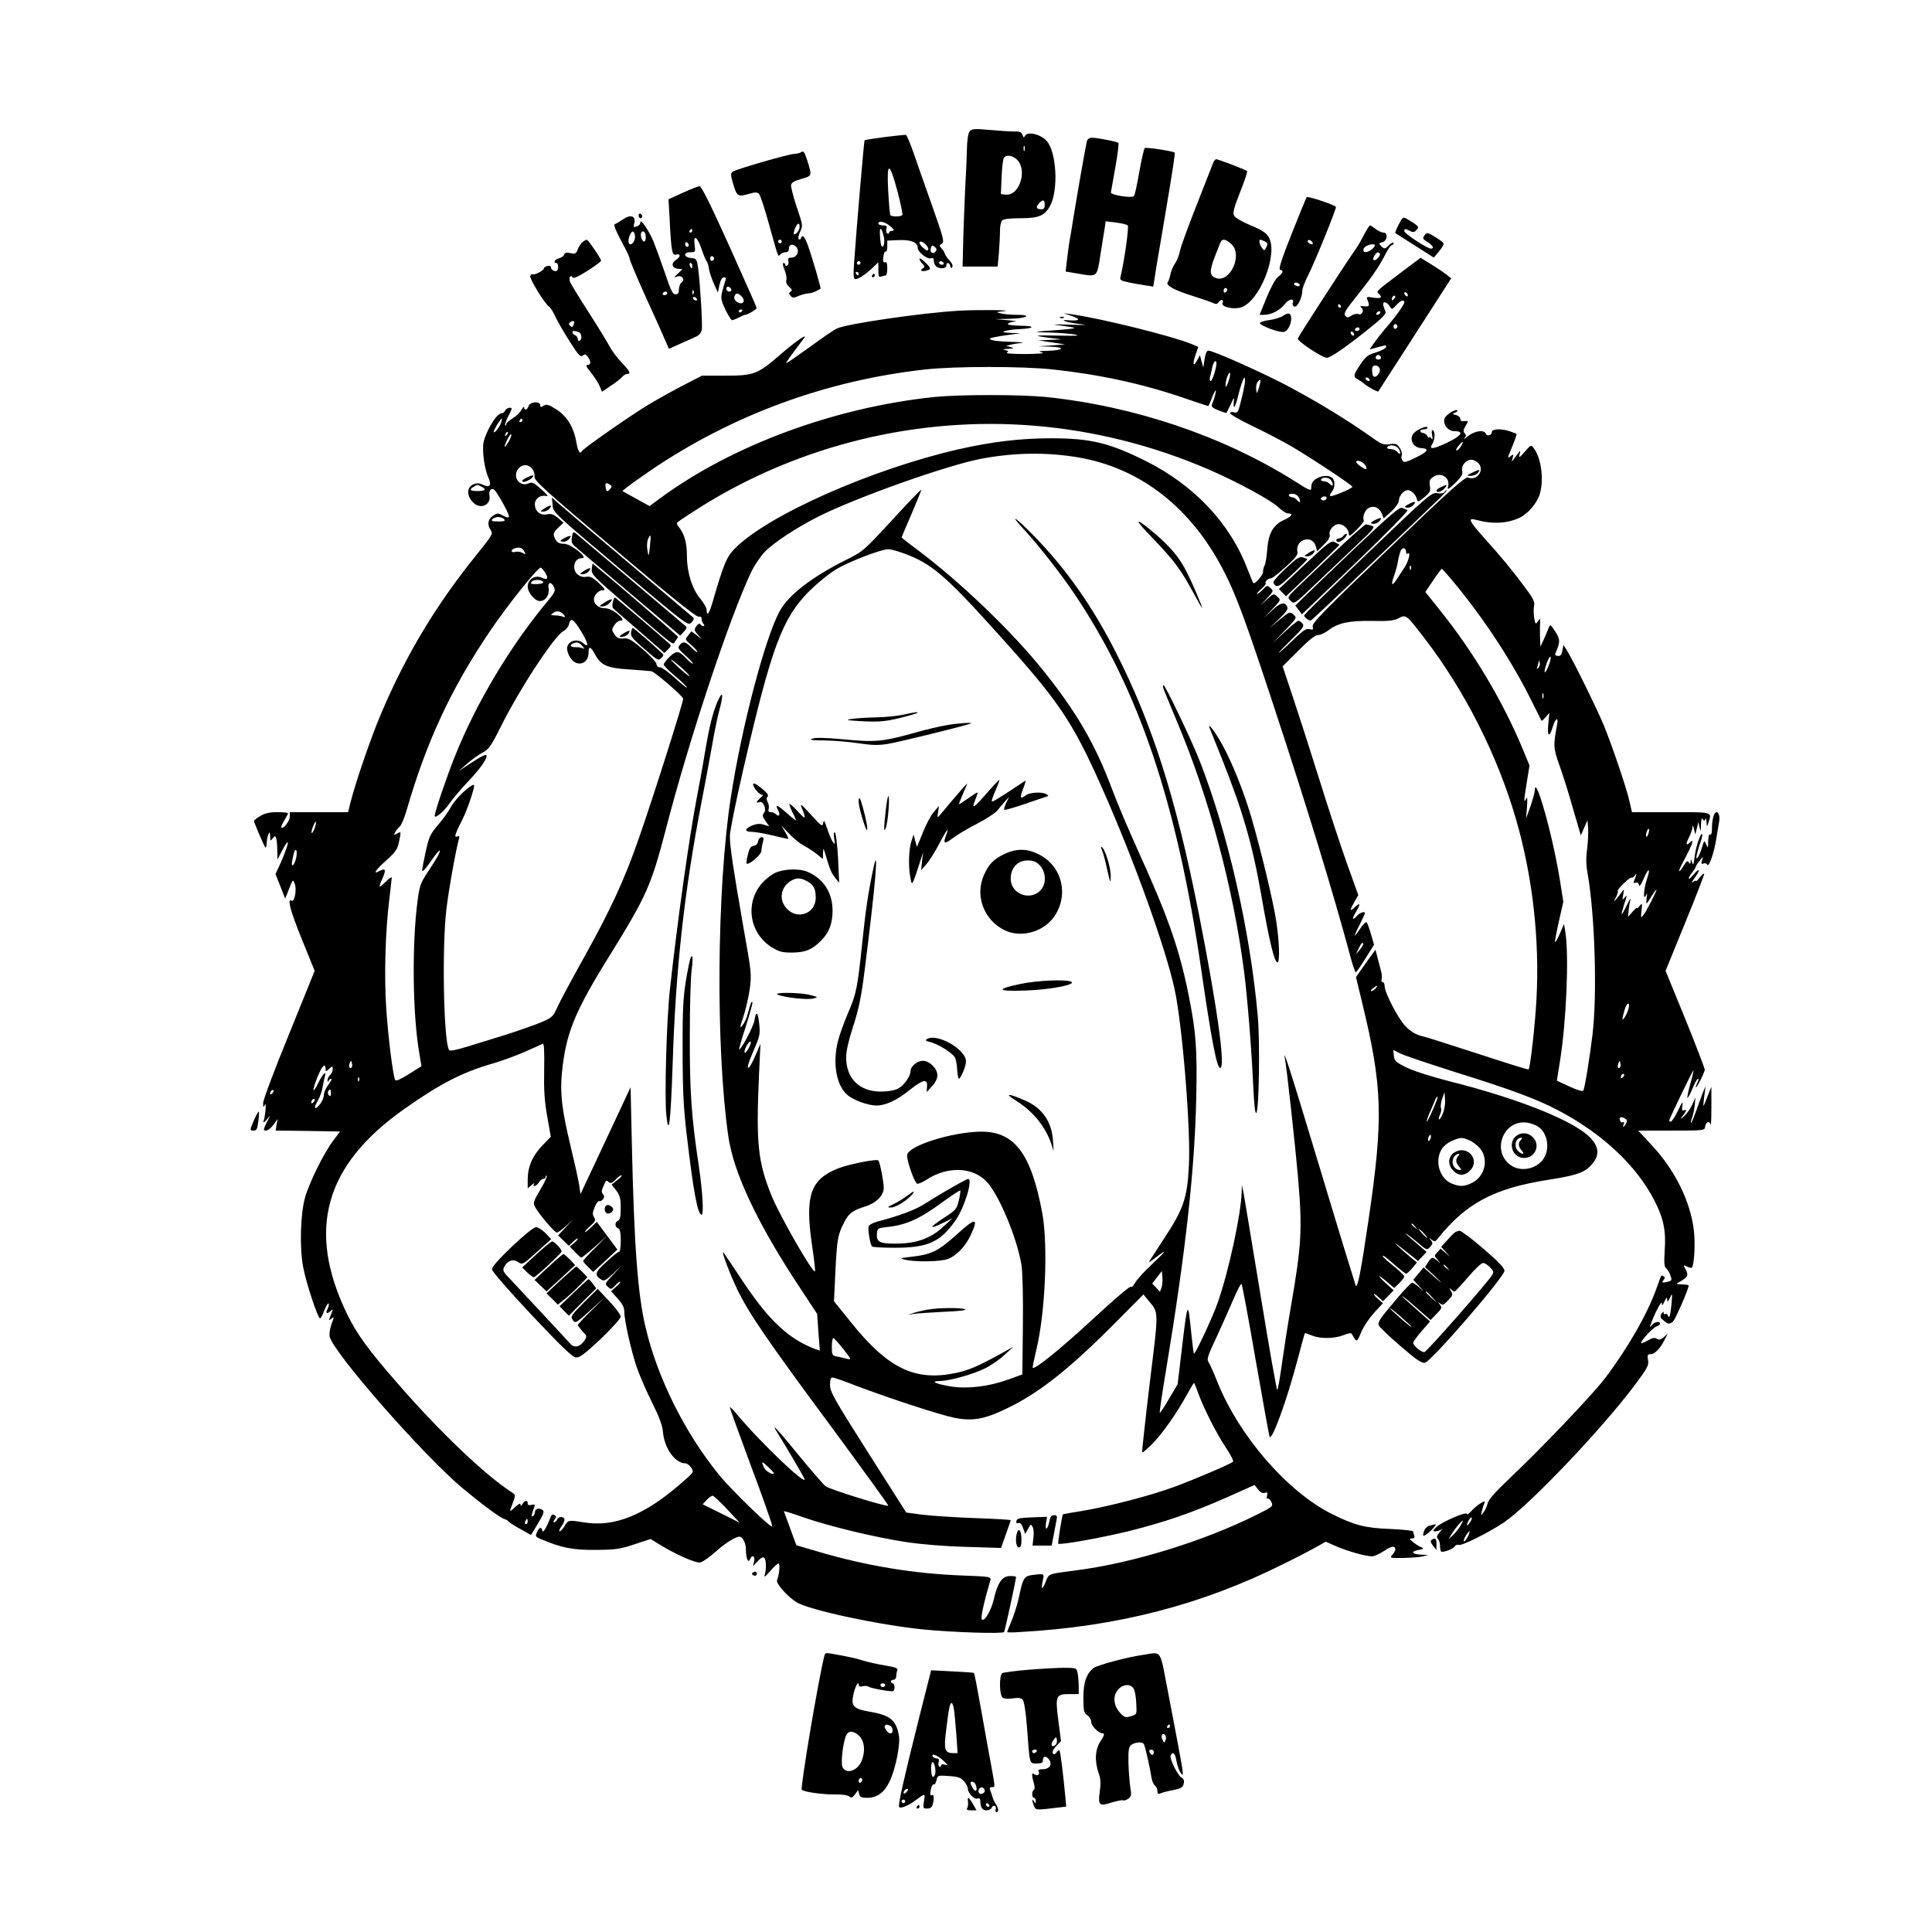 <?xml version="1.0" standalone="no"?>
<!DOCTYPE svg PUBLIC "-//W3C//DTD SVG 20010904//EN"
 "http://www.w3.org/TR/2001/REC-SVG-20010904/DTD/svg10.dtd">
<svg version="1.0" xmlns="http://www.w3.org/2000/svg"
 width="1080pt" height="1080pt" viewBox="0 0 1080 1080"
 preserveAspectRatio="xMidYMid meet">
<g transform="translate(0,1080) scale(0.1,-0.1)"
fill="#000000" stroke="none">
<path d="M5421 10066 c-9 -10 -15 -48 -16 -104 -1 -48 -5 -139 -9 -202 -3 -63
-8 -190 -11 -282 l-4 -168 98 0 98 0 7 77 c3 42 6 97 6 123 0 25 5 51 12 58 8
8 45 12 100 12 107 0 139 14 170 73 45 88 34 298 -21 359 -32 37 -106 55 -120
30 -7 -13 -10 -12 -15 4 -5 15 -15 20 -48 19 -24 0 -86 4 -138 9 -83 7 -98 6
-109 -8z m306 -108 c-3 -7 -5 -2 -5 12 0 14 2 19 5 13 2 -7 2 -19 0 -25z m-47
-46 c67 -54 22 -209 -59 -200 l-26 3 4 95 c2 52 8 101 13 108 15 17 42 15 68
-6z m160 -257 c0 -18 -5 -25 -18 -25 -28 0 -34 11 -15 32 22 25 33 23 33 -7z"/>
<path d="M4946 10034 c-60 -8 -111 -16 -113 -18 -3 -3 -45 -490 -58 -678 -6
-80 -4 -98 7 -98 17 0 54 24 96 63 l32 31 0 -43 c0 -35 3 -42 16 -37 9 3 20 6
25 6 5 0 9 18 9 40 0 28 -4 38 -13 34 -10 -3 -12 5 -9 31 2 19 8 32 13 29 5
-3 9 10 9 28 l0 33 67 3 c68 2 103 -13 103 -44 0 -22 53 -64 72 -58 13 4 18 0
18 -13 0 -11 5 -24 12 -31 17 -17 58 -15 58 3 0 21 18 19 22 -2 3 -13 6 -15
11 -6 5 8 -1 22 -15 37 -13 13 -24 30 -26 37 -2 8 -10 21 -19 31 -13 14 -13
17 2 26 15 8 10 30 -53 208 -39 109 -86 244 -105 299 -19 54 -38 100 -43 101
-5 1 -58 -5 -118 -12z m71 -304 c18 -68 30 -127 27 -132 -6 -10 -61 -11 -67 0
-3 4 -8 65 -12 136 -9 166 7 165 52 -4z m-40 -195 c22 -19 24 -24 11 -25 -10
0 -18 -5 -18 -11 0 -5 -5 -7 -10 -4 -6 4 -8 15 -5 26 5 15 1 19 -19 19 -14 0
-26 5 -26 10 0 19 39 10 67 -15z m-38 -52 c10 -33 1 -77 -12 -57 -5 8 -10 69
-8 87 2 17 11 5 20 -30z m235 -49 c16 -16 21 -34 9 -34 -10 0 -43 32 -43 42 0
13 17 9 34 -8z m55 -41 c-15 -18 -34 -1 -25 22 5 14 9 15 21 5 12 -10 13 -16
4 -27z m-419 -63 c0 -5 -4 -10 -10 -10 -5 0 -10 5 -10 10 0 6 5 10 10 10 6 0
10 -4 10 -10z m465 0 c3 -5 -1 -10 -9 -10 -9 0 -16 5 -16 10 0 6 4 10 9 10 6
0 13 -4 16 -10z m-475 -60 c0 -5 -2 -10 -4 -10 -3 0 -8 5 -11 10 -3 6 -1 10 4
10 6 0 11 -4 11 -10z"/>
<path d="M6075 10008 c-10 -49 -46 -251 -70 -398 -14 -85 -27 -166 -30 -180
-2 -14 -7 -53 -11 -86 l-7 -62 71 -12 c108 -18 104 -22 124 110 10 63 21 130
24 149 l5 34 57 -7 c31 -4 61 -11 66 -16 8 -8 -19 -200 -40 -286 -5 -19 0 -23
43 -32 26 -6 69 -13 94 -17 l46 -7 17 109 c10 59 34 200 53 313 40 239 53 323
49 327 -8 8 -161 32 -167 25 -4 -4 -18 -63 -30 -132 -12 -69 -25 -130 -30
-136 -11 -13 -129 5 -129 20 1 6 12 70 25 141 13 72 20 133 17 136 -9 8 -118
29 -148 29 -16 0 -25 -7 -29 -22z"/>
<path d="M4480 9950 c-8 -5 -25 -10 -38 -10 -31 0 -331 -87 -347 -100 -11 -9
-11 -20 2 -63 21 -74 28 -79 85 -62 39 11 50 12 61 1 7 -7 32 -82 55 -167 56
-199 50 -185 64 -171 7 7 20 12 30 12 11 0 18 7 18 19 0 25 20 31 40 12 22
-22 6 -61 -26 -61 -17 0 -21 -5 -17 -19 3 -10 0 -22 -6 -25 -6 -4 -11 -2 -11
3 0 6 -5 11 -10 11 -6 0 -4 -16 5 -37 9 -21 14 -47 11 -58 -4 -14 2 -27 16
-39 16 -14 18 -20 8 -26 -11 -7 -11 -11 -1 -23 11 -14 16 -14 46 -1 19 8 44
14 55 14 11 0 30 6 43 13 12 6 23 12 24 13 4 1 -46 173 -69 237 -20 56 -32 69
-41 45 -2 -7 -8 -10 -12 -5 -5 4 -1 23 8 42 16 33 15 37 -19 137 -19 57 -33
112 -32 123 2 14 18 24 58 35 61 18 60 15 32 105 -14 44 -20 53 -32 45z m-10
-418 c0 -18 -18 -42 -31 -42 -4 0 -2 14 4 30 13 33 27 40 27 12z m-100 -82 c0
-5 -4 -10 -10 -10 -5 0 -10 5 -10 10 0 6 5 10 10 10 6 0 10 -4 10 -10z"/>
<path d="M6781 9888 c-5 -13 -47 -121 -94 -240 -47 -119 -89 -234 -92 -255 -4
-21 -16 -50 -26 -65 -11 -15 -22 -42 -26 -60 -3 -18 -10 -38 -15 -45 -14 -18
38 -46 141 -78 47 -15 97 -32 110 -38 19 -9 25 -8 35 6 14 18 28 13 20 -8 -8
-20 58 -36 101 -24 106 30 214 303 156 395 -15 24 -40 40 -102 65 -51 22 -85
42 -91 55 -7 16 1 46 35 132 25 62 42 114 38 116 -15 10 -162 66 -172 66 -5 0
-13 -10 -18 -22z m103 -453 c64 -59 -6 -215 -85 -190 -38 12 -40 38 -8 120 16
43 32 82 35 86 9 16 30 10 58 -16z m187 15 c16 -9 17 -14 8 -32 -11 -21 -12
-21 -25 -3 -14 19 -19 45 -8 45 3 0 14 -5 25 -10z m-211 -269 c0 -6 -4 -13
-10 -16 -5 -3 -10 1 -10 9 0 9 5 16 10 16 6 0 10 -4 10 -9z"/>
<path d="M3816 9722 l-79 -36 7 -126 c9 -169 13 -189 37 -183 25 7 24 -13 -1
-29 -30 -19 -25 -46 7 -50 l28 -3 -25 -24 c-25 -23 -25 -23 -2 -16 26 8 44
-21 21 -35 -7 -5 -13 -21 -14 -37 0 -21 -5 -28 -19 -28 -16 0 -27 23 -61 125
-24 69 -52 146 -63 173 -27 61 -72 127 -72 105 0 -9 -7 -19 -16 -22 -24 -9
-25 -8 -18 18 9 39 -21 49 -63 20 -18 -12 -38 -24 -44 -26 -12 -4 0 -32 51
-128 17 -30 30 -60 30 -67 0 -8 41 -105 91 -216 51 -111 100 -221 110 -245
l18 -42 58 26 c32 14 72 32 89 40 22 9 33 22 37 41 5 28 -9 257 -21 348 -7 47
-9 50 -40 53 -41 4 -44 32 -3 32 28 0 29 1 24 41 -9 63 16 46 40 -27 11 -32
23 -61 27 -64 4 -3 10 -22 13 -42 3 -20 16 -58 28 -85 l22 -48 9 43 c6 27 15
42 25 42 10 0 13 -6 9 -16 -4 -9 -11 -37 -18 -61 -10 -41 -8 -50 17 -104 16
-32 33 -59 37 -59 5 0 22 7 38 15 17 9 32 15 35 15 11 -1 65 31 65 38 0 4 -69
159 -152 344 -106 235 -157 338 -168 337 -8 0 -50 -17 -94 -37z m54 -212 c0
-5 -5 -10 -11 -10 -5 0 -7 5 -4 10 3 6 8 10 11 10 2 0 4 -4 4 -10z m-320 -34
c0 -30 -27 -55 -35 -34 -8 20 13 71 25 63 5 -3 10 -17 10 -29z m60 -2 c0 -13
-4 -24 -9 -24 -13 0 -24 37 -16 50 10 16 25 1 25 -26z m240 -45 c0 -5 -4 -9
-10 -9 -5 0 -10 7 -10 16 0 8 5 12 10 9 6 -3 10 -10 10 -16z m142 -74 c0 -5
-5 -11 -11 -13 -6 -2 -11 4 -11 13 0 9 5 15 11 13 6 -2 11 -8 11 -13z m-122
-40 c0 -8 -2 -15 -4 -15 -2 0 -6 7 -10 15 -3 8 -1 15 4 15 6 0 10 -7 10 -15z
m218 -133 c2 -7 -3 -12 -12 -12 -9 0 -16 7 -16 16 0 17 22 14 28 -4z m-211
-24 c-3 -8 -6 -5 -6 6 -1 11 2 17 5 13 3 -3 4 -12 1 -19z m-147 2 c0 -5 -7
-10 -16 -10 -8 0 -12 5 -9 10 3 6 10 10 16 10 5 0 9 -4 9 -10z m415 -16 c28
-29 5 -54 -28 -30 -10 8 -15 20 -11 30 8 20 18 20 39 0z m-250 -14 c3 -5 2
-10 -4 -10 -5 0 -13 5 -16 10 -3 6 -2 10 4 10 5 0 13 -4 16 -10z m255 -64 c0
-3 -4 -8 -10 -11 -5 -3 -10 -1 -10 4 0 6 5 11 10 11 6 0 10 -2 10 -4z"/>
<path d="M7304 9698 c-3 -5 -41 -98 -84 -206 -58 -147 -74 -198 -64 -200 21
-5 17 -18 -11 -39 -15 -11 -39 -55 -64 -115 l-40 -98 25 0 c40 0 89 25 116 60
24 31 56 35 44 5 -2 -7 2 -16 10 -19 16 -6 44 51 44 89 0 13 15 52 33 87 35
68 161 378 155 382 -21 16 -160 61 -164 54z m34 -256 c2 -7 -2 -10 -12 -6 -9
3 -16 11 -16 16 0 13 23 5 28 -10z m-73 -232 c3 -5 -1 -10 -9 -10 -8 0 -18 5
-21 10 -3 6 1 10 9 10 8 0 18 -4 21 -10z"/>
<path d="M3570 9596 c0 -9 5 -16 10 -16 6 0 10 4 10 9 0 6 -4 13 -10 16 -5 3
-10 -1 -10 -9z"/>
<path d="M7819 9545 c-13 -24 -21 -46 -19 -48 3 -2 52 -34 110 -70 l105 -67
27 32 c15 18 28 38 28 45 0 6 -21 23 -47 38 -44 27 -47 27 -60 9 -12 -16 -10
-20 17 -37 30 -19 39 -37 19 -37 -20 0 -148 84 -149 98 0 15 5 15 32 1 16 -9
24 -8 36 5 18 17 12 23 -49 60 -26 15 -27 15 -50 -29z"/>
<path d="M7625 9488 c-14 -29 -39 -71 -55 -93 -41 -57 -310 -472 -315 -487 -5
-14 136 -108 162 -108 20 0 98 53 226 155 84 67 107 90 102 103 -16 38 -17 52
-4 52 8 0 20 -9 27 -21 13 -21 13 -21 37 5 25 27 45 34 45 15 0 -12 -54 -87
-111 -152 -19 -23 -46 -57 -59 -76 l-24 -34 25 6 c13 4 35 10 48 13 18 5 22 3
19 -7 -2 -7 -28 -20 -56 -29 -45 -13 -57 -22 -87 -67 -40 -60 -42 -69 -16 -83
11 -5 25 -16 33 -22 18 -17 79 -51 83 -46 1 1 94 145 205 318 l202 314 -26 21
c-14 11 -52 37 -85 57 l-60 37 -113 -85 c-140 -106 -135 -101 -120 -116 22
-22 13 -28 -30 -22 -38 7 -41 5 -34 -12 14 -35 11 -39 -19 -36 -21 2 -26 0
-16 -7 19 -13 6 -45 -15 -37 -9 4 -27 0 -39 -8 -20 -13 -25 -13 -35 -1 -10 12
1 32 62 107 90 113 127 167 162 236 14 28 31 52 36 52 6 0 10 5 10 12 0 6 -11
1 -25 -12 -24 -23 -26 -23 -43 -7 -16 17 -16 18 6 23 28 8 32 54 5 54 -10 0
-29 9 -43 20 -14 11 -28 20 -32 20 -3 0 -18 -24 -33 -52z m46 -80 c-29 -23
-54 -23 -49 -1 3 17 45 34 62 25 5 -3 -1 -13 -13 -24z m42 -25 c9 -9 -23 -44
-34 -37 -5 3 -3 14 4 24 13 21 20 24 30 13z m157 -234 c0 -6 -4 -7 -10 -4 -5
3 -10 11 -10 16 0 6 5 7 10 4 6 -3 10 -11 10 -16z m-78 -21 c-7 -7 -12 -8 -12
-2 0 14 12 26 19 19 2 -3 -1 -11 -7 -17z m-297 -38 c3 -5 1 -10 -4 -10 -6 0
-11 5 -11 10 0 6 2 10 4 10 3 0 8 -4 11 -10z m220 -40 c-3 -5 -11 -10 -16 -10
-6 0 -7 5 -4 10 3 6 11 10 16 10 6 0 7 -4 4 -10z m97 -75 c0 -5 -5 -11 -11
-13 -6 -2 -11 4 -11 13 0 9 5 15 11 13 6 -2 11 -8 11 -13z m-212 -15 c0 -5 -7
-10 -16 -10 -8 0 -12 5 -9 10 3 6 10 10 16 10 5 0 9 -4 9 -10z m-30 -31 c0 -6
-4 -7 -10 -4 -5 3 -10 11 -10 16 0 6 5 7 10 4 6 -3 10 -11 10 -16z m150 -130
c0 -5 -7 -9 -15 -9 -15 0 -20 12 -9 23 8 8 24 -1 24 -14z m-7 -61 c6 -20 -19
-51 -34 -43 -9 6 -13 48 -4 57 12 11 34 3 38 -14z m-58 -58 c3 -5 2 -10 -4
-10 -5 0 -13 5 -16 10 -3 6 -2 10 4 10 5 0 13 -4 16 -10z"/>
<path d="M3257 9448 c-9 -7 -21 -26 -27 -41 -9 -25 -14 -28 -40 -22 -22 5 -32
3 -36 -8 -3 -8 -16 -18 -30 -21 -23 -6 -34 -26 -14 -26 11 0 14 -33 4 -43 -9
-9 -34 4 -34 18 0 8 -8 11 -20 8 -11 -3 -20 -9 -20 -14 0 -11 -56 -40 -63 -32
-4 3 -9 -1 -13 -10 -5 -15 82 -157 107 -173 6 -3 21 -27 33 -53 11 -25 48 -88
80 -139 49 -77 61 -90 73 -80 12 10 18 9 29 -7 19 -25 18 -45 -2 -45 -11 0 -6
-12 19 -42 19 -24 41 -58 49 -76 l13 -32 50 34 c28 18 57 41 64 50 7 9 20 16
27 16 23 0 16 14 -31 63 -24 26 -54 65 -65 86 -11 22 -64 109 -118 193 -54 84
-101 161 -105 171 -9 23 2 45 13 27 5 -9 29 2 84 36 42 27 76 52 76 57 0 11
-72 117 -80 117 -3 0 -14 -6 -23 -12z m-51 -464 c-5 -14 -9 -15 -19 -5 -9 9
-9 14 3 21 18 11 24 6 16 -16z m28 -40 c18 -7 22 -39 6 -49 -5 -3 -10 1 -10
10 0 8 -7 18 -15 21 -16 7 -21 24 -6 24 5 0 16 -3 25 -6z"/>
<path d="M5140 9353 c0 -7 7 -19 17 -28 13 -14 14 -18 2 -25 -19 -12 -8 -20
19 -13 29 7 28 14 -8 48 -16 16 -30 24 -30 18z"/>
<path d="M4875 9260 c-3 -5 -1 -10 4 -10 6 0 11 5 11 10 0 6 -2 10 -4 10 -3 0
-8 -4 -11 -10z"/>
<path d="M5360 9063 c-209 -12 -633 -74 -683 -100 -17 -8 -85 -55 -152 -104
-68 -49 -126 -89 -129 -89 -6 0 23 40 98 139 25 32 -45 -16 -133 -92 -126
-109 -146 -117 -307 -117 l-130 0 -99 -51 c-55 -28 -144 -78 -200 -111 -104
-63 -359 -241 -370 -258 -14 -22 -23 -7 -34 52 -14 81 -54 145 -115 182 -40
25 -51 28 -67 18 -16 -10 -19 -9 -19 3 0 24 -57 20 -65 -5 -7 -22 -25 -27 -25
-7 -1 6 -7 0 -15 -14 -8 -15 -30 -36 -50 -48 -19 -11 -35 -26 -35 -32 0 -7 -3
-10 -6 -7 -3 3 4 24 15 47 12 22 21 43 21 46 0 12 -31 4 -36 -10 -4 -8 -12
-15 -18 -15 -21 0 -53 -42 -82 -104 -23 -51 -26 -68 -22 -130 3 -41 14 -91 25
-118 24 -53 14 -67 -32 -46 -19 8 -31 8 -50 0 -36 -17 -37 -62 -2 -99 40 -44
104 -17 93 38 -6 30 15 47 32 26 30 -40 82 -138 77 -146 -3 -6 -17 -3 -34 7
-27 15 -30 15 -55 -1 -29 -19 -34 -51 -12 -82 13 -19 6 -29 -75 -130 -227
-280 -396 -559 -537 -890 -57 -133 -145 -390 -173 -502 l-13 -53 -163 0 -163
0 0 -25 c0 -24 -36 -72 -47 -61 -3 3 4 20 16 39 11 19 21 37 21 41 0 3 -27 6
-59 6 -43 0 -70 -6 -95 -21 -20 -12 -36 -24 -36 -28 0 -10 56 -140 63 -148 4
-3 7 7 8 23 0 16 4 38 9 49 7 17 9 16 10 -10 1 -27 2 -28 14 -12 12 16 14 16
20 1 3 -8 6 -39 6 -67 l1 -52 25 48 c47 91 43 47 -6 -64 l-30 -65 27 -68 27
-69 14 34 c30 78 29 77 40 47 12 -29 -2 -103 -17 -93 -28 17 -9 -54 55 -212
l73 -180 -144 -356 c-80 -195 -145 -368 -144 -384 0 -25 1 -26 10 -8 9 21 3
-60 -8 -94 -3 -9 4 -5 17 9 l21 25 -21 -42 c-19 -40 -19 -43 -3 -43 10 0 29
15 42 33 l23 32 -6 -32 -5 -33 180 -2 180 -3 -41 -55 c-51 -68 -133 -235 -155
-315 -26 -94 -31 -283 -10 -389 15 -84 82 -286 94 -286 4 0 15 21 25 47 11 26
21 42 23 36 3 -7 -1 -21 -7 -32 -12 -23 -1 -28 19 -9 15 14 15 13 -5 -37 -7
-18 -6 -18 9 -6 16 13 16 11 0 -31 -9 -26 -13 -55 -10 -70 24 -94 524 -664
745 -849 109 -90 212 -167 233 -171 8 -2 18 -8 24 -15 5 -6 35 -25 67 -42 l56
-32 36 59 c40 67 43 77 20 86 -19 7 -34 -1 -34 -19 0 -8 -5 -17 -11 -21 -11
-6 -8 10 9 55 4 10 0 13 -16 9 -15 -4 -22 -2 -22 8 0 20 -17 18 -29 -3 -8 -13
-10 -14 -11 -4 0 10 -11 5 -32 -15 -24 -23 -29 -25 -24 -9 31 80 31 78 5 94
-152 100 -401 337 -634 605 -170 195 -229 277 -285 391 -227 469 -126 831 319
1145 201 142 325 206 499 256 48 14 128 43 177 65 50 22 95 42 100 45 6 3 9
-48 7 -143 -2 -114 1 -174 17 -263 l20 -115 -44 -45 c-57 -58 -84 -120 -85
-189 l0 -54 22 19 c12 10 18 13 14 7 -12 -22 13 -14 26 7 7 11 18 20 25 20 7
0 13 5 13 12 0 6 3 8 6 5 4 -3 -12 -38 -36 -78 -37 -63 -41 -74 -30 -94 21
-40 110 -145 123 -145 6 0 29 17 52 37 l40 38 -43 -46 -42 -45 30 -29 30 -29
25 24 c14 13 25 20 25 16 0 -4 -10 -16 -22 -26 l-23 -18 29 -31 c17 -17 33
-31 36 -31 4 0 38 28 76 61 l69 62 -67 -68 c-38 -37 -68 -70 -68 -74 0 -4 13
-19 28 -34 l28 -27 68 62 67 63 -57 77 -58 78 -33 -32 c-18 -18 -33 -29 -33
-25 0 4 14 20 31 35 27 24 30 31 20 48 -10 15 -9 27 4 57 8 21 19 35 24 33 5
-3 14 1 21 9 9 11 10 18 1 29 -9 10 -9 21 1 42 16 39 16 38 31 26 11 -9 19 -6
37 13 13 14 28 25 34 25 6 0 -4 -12 -22 -26 l-33 -26 26 -33 c21 -28 25 -44
25 -98 0 -48 -4 -66 -15 -71 -19 -7 -19 -35 0 -42 11 -5 15 -22 15 -70 0 -35
-4 -63 -8 -61 -5 1 -37 -24 -72 -57 -66 -60 -69 -73 -27 -100 13 -9 26 -2 64
34 l48 45 -48 -51 c-46 -49 -47 -51 -29 -67 17 -16 20 -16 42 8 13 14 25 23
28 20 2 -2 -8 -15 -24 -28 l-28 -25 37 -41 c26 -29 37 -50 37 -72 0 -52 39
-223 71 -316 17 -48 56 -137 86 -197 38 -76 56 -124 59 -159 7 -92 68 -177
125 -177 9 0 24 -11 33 -24 16 -25 15 -26 -59 -90 -200 -174 -368 -243 -534
-217 -95 15 -94 15 -114 -19 -10 -16 -23 -30 -28 -30 -6 0 -1 13 11 30 12 16
18 34 15 40 -9 15 -35 12 -41 -5 -4 -8 -11 -15 -16 -15 -6 0 -5 7 3 16 10 13
10 17 -2 25 -10 6 -16 2 -22 -14 -22 -57 -42 -90 -45 -74 -5 24 -17 21 -30 -8
-11 -23 -9 -26 25 -40 114 -48 176 -60 303 -59 111 1 135 4 216 31 l91 30 39
-24 c99 -62 215 -113 239 -107 14 3 53 31 87 61 51 46 110 83 132 83 18 0 36
-37 36 -73 0 -49 13 -78 23 -53 11 28 30 18 23 -11 l-7 -28 27 28 c16 18 30
25 36 19 11 -11 13 -58 4 -92 -6 -20 -1 -17 29 17 20 24 41 43 47 43 10 0 5
-59 -8 -93 -7 -19 56 -90 108 -123 69 -44 468 -129 713 -153 162 -16 441 -25
448 -14 5 7 67 294 67 308 0 3 -15 5 -34 5 -43 0 -69 -37 -90 -128 -15 -66
-53 -129 -67 -115 -8 8 9 88 47 219 5 20 2 21 -158 27 -268 10 -536 54 -803
133 l-123 36 -34 92 c-18 50 -34 94 -36 98 -2 3 46 -11 107 -33 146 -51 403
-113 576 -139 84 -13 218 -24 336 -27 l195 -6 27 76 c15 41 27 77 27 79 0 3
-91 8 -202 12 -112 4 -243 13 -293 19 l-89 12 -213 335 c-190 299 -213 340
-213 378 0 28 4 42 13 42 7 0 67 -20 132 -46 193 -73 464 -161 548 -179 105
-21 171 -9 302 55 176 85 348 222 598 474 l159 160 28 -34 c59 -71 58 -47 7
-463 -25 -209 -44 -383 -42 -386 3 -2 29 20 59 50 57 60 131 164 190 271 21
38 39 68 41 68 1 0 13 -28 25 -63 34 -90 101 -221 154 -301 26 -38 43 -73 39
-77 -14 -13 -211 -97 -327 -140 -129 -48 -366 -110 -516 -135 -58 -9 -106 -18
-108 -19 -4 -3 -30 -160 -26 -164 8 -9 239 32 390 69 202 50 356 103 553 190
l154 69 20 -25 c12 -16 25 -23 37 -19 15 5 17 2 13 -16 -4 -12 -2 -20 3 -16 5
3 15 -6 21 -19 11 -24 9 -26 -79 -70 -297 -149 -699 -273 -1018 -313 -153 -20
-146 -17 -164 -63 -20 -49 -28 -47 -17 5 8 34 7 37 -14 37 -12 0 -37 -3 -55
-6 -36 -8 -43 -21 -64 -123 -8 -37 -26 -95 -40 -129 -14 -34 -26 -63 -26 -65
0 -3 33 -3 73 0 543 30 1015 152 1471 380 82 40 169 86 193 100 l44 25 57 -25
c61 -27 166 -57 202 -57 12 0 42 14 67 30 43 29 63 31 63 8 0 -6 -7 -20 -17
-30 -15 -17 -13 -18 63 -17 43 1 93 5 109 9 l30 8 -35 1 c-55 2 -69 17 -23 26
32 6 35 9 18 16 -11 4 -31 17 -45 28 -22 18 -22 21 -6 21 12 0 16 5 12 16 -3
9 -6 19 -6 23 0 5 -57 11 -127 14 -141 5 -202 21 -328 84 -249 125 -518 435
-640 739 -20 51 -42 100 -49 110 -11 15 -5 34 44 138 31 67 74 163 95 213 22
51 42 90 46 85 3 -4 39 -194 78 -422 40 -228 75 -422 78 -430 11 -34 98 204
159 438 20 76 37 138 39 140 1 1 18 -5 38 -13 48 -20 126 -19 179 2 26 11 43
13 45 6 2 -5 10 -18 17 -28 11 -16 15 -12 35 37 12 30 45 79 72 109 l50 54
-26 22 c-14 12 -25 25 -25 29 0 4 11 -3 25 -16 l26 -24 30 30 30 31 -40 36
c-54 49 -53 59 1 13 l42 -36 28 27 c15 15 28 32 28 37 0 6 -27 33 -60 59 -56
45 -67 57 -56 57 3 0 31 -22 62 -50 31 -27 61 -50 65 -50 4 0 19 14 34 31 l26
32 -38 31 c-21 17 -51 44 -68 60 -24 23 -22 22 14 -5 24 -19 56 -44 71 -56
l27 -22 24 25 24 26 -25 21 c-14 12 -43 37 -65 56 -22 18 -33 30 -25 25 8 -4
38 -27 66 -51 50 -42 51 -43 69 -23 15 17 16 22 4 37 -13 17 -13 17 4 3 17
-12 21 -12 35 7 158 197 313 280 618 328 174 27 215 44 257 105 38 55 11 116
-79 175 -131 87 -403 188 -729 270 -107 28 -206 59 -245 79 -58 29 -65 36 -68
65 l-3 32 39 -20 c21 -11 162 -58 313 -106 311 -97 447 -148 568 -211 248
-130 439 -309 539 -504 52 -100 66 -171 58 -281 -4 -68 -3 -89 8 -99 8 -6 19
-24 24 -40 9 -25 8 -29 -11 -34 -34 -9 -40 -7 -28 8 9 10 9 16 1 21 -14 9 -12
12 -39 -65 -51 -144 -161 -336 -289 -505 -69 -91 -360 -396 -534 -560 -82 -78
-118 -119 -122 -140 -4 -16 -14 -39 -23 -50 -15 -19 -15 -19 -9 7 3 14 9 34
13 43 6 16 4 16 -23 0 -16 -10 -39 -30 -51 -44 -13 -14 -23 -21 -23 -14 0 16
-139 -44 -170 -73 -23 -23 -23 -24 -4 -24 11 0 26 6 34 12 8 7 4 1 -10 -15
-18 -21 -21 -30 -12 -39 7 -7 12 -24 12 -38 0 -15 3 -29 6 -33 8 -8 68 14 77
29 4 7 14 11 21 8 17 -7 159 64 251 124 141 94 549 522 735 771 69 93 78 108
73 138 -5 28 -3 33 14 33 23 0 54 31 78 80 l18 35 -22 -20 c-17 -14 -26 -17
-39 -9 -12 8 -25 6 -50 -9 -18 -11 -35 -17 -37 -15 -8 8 64 86 85 93 11 4 20
11 20 16 0 16 -32 10 -46 -9 -13 -15 -13 -14 -5 8 22 61 61 134 61 115 1 -16
4 -13 15 10 11 24 14 26 15 10 1 -16 4 -14 15 10 14 29 14 27 9 -35 -6 -66
-13 -86 -21 -62 -3 6 -9 10 -14 6 -5 -3 -9 1 -9 8 0 7 -6 5 -12 -6 -9 -16 -7
-23 12 -38 26 -21 31 -22 52 -6 13 11 88 182 88 202 0 3 -17 6 -37 6 -33 1
-36 2 -18 12 49 27 56 38 39 70 -15 29 -15 29 6 18 12 -6 24 -9 28 -6 13 14
20 136 11 209 -20 164 -107 339 -238 478 l-73 79 185 0 c183 0 186 0 189 22 4
27 25 35 31 11 2 -10 4 34 4 97 l0 115 -24 -60 c-22 -57 -23 -58 -19 -20 2 22
7 56 10 75 4 19 -12 -18 -35 -83 -23 -65 -43 -116 -45 -114 -3 2 0 17 6 32 6
16 12 47 14 69 l4 41 -18 -40 c-10 -22 -30 -51 -46 -65 -19 -16 -23 -18 -13
-5 27 34 31 45 15 39 -13 -5 -15 0 -11 27 4 27 0 22 -24 -28 -17 -35 -35 -63
-41 -63 -7 0 -10 4 -8 9 14 37 132 280 135 278 1 -2 -6 -36 -18 -76 -11 -41
-18 -75 -16 -78 3 -2 15 21 28 51 12 31 27 56 31 56 5 0 4 -9 -2 -19 -5 -11
-10 -23 -10 -28 1 -14 49 81 50 97 0 8 -49 136 -109 284 l-110 269 110 270
c61 148 108 271 106 273 -3 3 -14 -7 -26 -22 -11 -15 -21 -23 -21 -19 0 4 -8
1 -17 -6 -10 -8 -5 3 11 24 34 47 29 60 -8 17 -30 -37 -36 -25 -6 13 11 14 20
28 20 32 0 4 10 19 21 33 21 27 21 27 14 3 -6 -19 -4 -23 8 -18 9 3 18 1 20
-6 9 -22 40 67 52 148 7 44 14 85 15 90 6 26 -1 55 -14 55 -15 0 -26 -42 -26
-97 0 -20 -4 -32 -10 -28 -6 4 -10 -11 -11 -37 0 -40 -1 -41 -11 -18 -10 24
-11 24 -24 -19 -16 -53 -39 -83 -28 -36 4 17 13 48 21 69 7 22 12 41 9 43 -9
9 -35 -67 -42 -122 -6 -48 -9 -55 -15 -35 -6 20 -7 21 -8 5 -1 -16 -3 -17 -10
-6 -8 12 -13 8 -28 -17 -10 -18 -21 -32 -26 -32 -4 0 11 33 33 73 40 74 53
114 28 89 -23 -23 -26 -12 -7 25 10 21 20 46 20 58 1 14 4 11 9 -10 l7 -30 9
35 8 35 7 -30 c6 -27 7 -25 8 15 1 30 4 40 10 31 7 -11 9 -11 14 0 3 8 6 1 7
-16 2 -30 2 -30 10 -5 20 63 31 60 -208 60 l-219 0 -13 57 c-16 75 -98 315
-144 428 -39 94 -167 354 -204 415 l-22 35 -6 -32 c-4 -23 -11 -31 -25 -30
-11 1 -17 6 -15 12 29 66 29 81 0 125 -27 41 -28 42 -37 19 -5 -13 -17 -42
-27 -64 l-19 -40 -2 60 c-1 33 0 69 1 80 2 20 1 20 -13 1 -13 -18 -14 -16 -21
23 -3 23 -3 53 0 66 5 20 -5 41 -52 103 -74 99 -129 166 -226 274 -84 93 -95
115 -50 103 93 -26 178 -22 247 11 46 21 99 83 113 133 24 80 8 201 -34 256
-15 20 -16 19 -50 -20 -31 -35 -35 -37 -29 -15 5 22 4 23 -7 8 -7 -9 -19 -25
-26 -35 -11 -16 -12 -16 -6 7 6 22 5 23 -10 11 -21 -17 -21 -16 10 58 14 35
24 64 22 66 -2 1 -18 7 -37 14 -48 16 -101 14 -101 -3 0 -19 -27 -28 -34 -10
-9 23 -62 16 -98 -13 -18 -15 -27 -21 -21 -12 10 12 10 18 1 27 -9 9 -8 19 5
41 17 29 17 29 -7 27 -16 -2 -23 2 -22 12 0 9 -10 18 -24 22 -22 5 -23 7 -6
13 10 4 16 10 13 13 -10 10 -66 -26 -72 -46 -10 -32 20 -70 54 -70 59 0 42
-26 -40 -65 -81 -38 -103 -39 -81 -5 14 24 16 66 2 75 -6 4 -8 -7 -4 -27 4
-25 3 -29 -5 -18 -6 8 -11 11 -11 5 0 -5 -5 -2 -11 8 -5 9 -17 17 -24 17 -8 0
-15 5 -15 10 0 6 9 10 20 10 11 0 20 4 20 10 0 12 -49 -6 -72 -27 -35 -31 -11
-86 38 -88 47 -3 37 -19 -30 -52 -52 -26 -66 -30 -75 -19 -6 8 -9 21 -5 30 3
9 -1 28 -11 42 -15 23 -22 26 -57 21 -36 -5 -47 0 -116 50 -128 91 -329 212
-487 293 -154 78 -385 180 -410 180 -9 0 -16 -17 -21 -47 l-7 -48 -10 35 -9
35 -15 -28 c-22 -42 -28 -25 -10 28 l16 46 -33 14 c-110 46 -517 147 -681 169
l-40 5 37 -12 c64 -21 59 -33 -12 -27 -54 4 -8 -12 57 -20 59 -7 53 -8 -47 -5
-100 3 -106 2 -47 -5 38 -5 71 -11 74 -13 2 -3 -40 -8 -94 -12 -141 -9 -150
-12 -43 -14 52 -2 115 -6 140 -11 32 -7 7 -8 -90 -6 -142 3 -153 0 -49 -13
l64 -8 -65 -3 -65 -3 75 -11 75 -11 -75 -6 -75 -5 70 -2 c86 -3 70 -21 -20
-23 -49 -1 -54 -3 -30 -9 19 -5 -13 -8 -90 -9 -74 0 -115 3 -106 8 11 7 9 10
-10 14 -17 3 -12 5 16 7 35 2 37 3 15 10 l-25 7 25 6 c14 4 41 8 60 10 19 2
-5 5 -55 6 -49 1 -99 6 -110 10 -17 7 -16 9 10 15 17 4 57 11 90 15 l60 8 -55
2 c-44 2 -50 5 -30 11 14 4 48 9 75 10 88 3 98 19 12 19 -49 1 -76 5 -72 11 3
6 21 11 38 12 18 1 1 4 -38 8 l-70 6 82 2 c92 2 128 22 40 22 -30 0 -70 3 -88
7 -34 8 -33 8 16 14 52 6 -153 8 -255 2z m1440 -294 c0 -27 -23 -99 -32 -99
-6 0 -7 10 -4 23 4 12 9 37 13 55 5 29 23 46 23 21z m-917 -34 c261 -28 503
-80 736 -160 72 -25 133 -45 135 -45 2 0 11 21 21 46 9 25 19 44 21 41 4 -3
-8 -47 -21 -78 -5 -12 4 -20 36 -33 23 -9 43 -15 45 -14 2 2 12 24 24 48 19
42 20 43 17 13 -5 -52 10 -28 27 45 19 74 36 112 36 77 0 -20 -12 -78 -31
-148 -8 -31 -14 -37 -29 -32 -10 3 -21 2 -24 -4 -3 -5 51 -37 122 -71 70 -33
163 -82 207 -107 97 -55 355 -225 355 -234 0 -10 -114 -57 -123 -52 -5 3 -1
13 7 22 19 21 21 62 4 79 -15 15 -53 15 -81 1 -28 -15 -37 -28 -37 -56 0 -20
-9 -16 -97 40 -398 250 -893 417 -1388 468 -142 14 -479 14 -620 0 -558 -58
-1130 -269 -1533 -565 l-61 -45 -76 42 -76 42 28 23 c15 12 73 53 128 91 457
311 984 505 1540 566 166 18 539 18 708 0z m983 -71 c-10 -27 -15 -32 -15 -17
-1 27 20 82 25 67 3 -5 -2 -28 -10 -50z m172 -30 c-12 -37 -12 -38 -16 -11 -2
16 2 35 9 43 18 22 20 12 7 -32z m-4238 -200 c-10 -26 -40 -62 -40 -47 0 10
38 73 45 73 2 0 0 -12 -5 -26z m120 16 c0 -5 -5 -10 -11 -10 -5 0 -7 5 -4 10
3 6 8 10 11 10 2 0 4 -4 4 -10z m2865 -30 c334 -28 660 -110 973 -245 163 -71
349 -172 390 -212 18 -18 42 -33 52 -33 32 0 23 -16 -21 -36 -61 -27 -88 -74
-95 -164 -3 -40 -9 -81 -15 -91 -5 -10 -9 -26 -9 -37 0 -18 -46 -70 -54 -61
-2 2 -16 36 -31 74 -97 258 -297 471 -570 608 -205 102 -309 127 -531 127
-168 0 -327 -19 -514 -61 -485 -111 -1065 -367 -1251 -554 -47 -47 -63 -85
-126 -302 -18 -63 -33 -82 -33 -42 0 11 -16 39 -35 62 -45 52 -75 147 -75 237
0 73 -13 121 -42 160 -19 24 -19 24 3 41 13 9 67 44 120 78 553 345 1214 505
1864 451z m-2954 -53 c-10 -9 -11 -8 -5 6 3 10 9 15 12 12 3 -3 0 -11 -7 -18z
m10 -40 c-25 -39 -27 -30 -4 18 10 20 19 32 21 26 2 -6 -6 -26 -17 -44z m5329
-16 c-11 -21 -30 -37 -30 -25 0 8 30 44 37 44 2 0 -1 -9 -7 -19z m-350 -22
c14 -26 7 -35 -10 -14 -7 8 -23 15 -37 15 -14 0 -21 4 -18 10 11 18 54 11 65
-11z m-1797 -45 c354 -59 643 -286 825 -650 65 -128 122 -284 275 -749 183
-555 332 -1043 423 -1382 14 -56 30 -100 34 -98 4 3 29 38 54 79 l47 75 -17
58 c-9 32 -20 62 -24 67 -5 4 -20 -10 -35 -33 -15 -22 -29 -41 -31 -41 -3 0 9
27 26 60 16 33 30 62 30 65 0 13 -29 3 -45 -15 -26 -29 -29 -18 -6 21 28 46
26 57 -4 29 -31 -29 -32 -21 -4 28 l22 38 -66 184 c-36 102 -104 309 -151 460
-47 151 -113 356 -146 455 l-60 180 87 87 c60 61 95 88 111 88 13 0 39 12 57
26 55 42 116 55 245 53 92 -2 122 1 148 15 42 22 43 21 148 -116 223 -291 405
-651 508 -1006 93 -318 133 -672 115 -1006 -7 -140 -35 -385 -44 -394 -2 -3
-129 37 -282 87 -153 50 -297 96 -321 101 -28 7 -57 25 -83 51 -42 42 -119
189 -119 228 0 11 -5 21 -11 21 -6 0 -9 6 -6 14 3 8 2 29 -3 48 -5 18 -14 52
-20 76 l-11 43 -55 -76 -54 -77 34 -141 c115 -473 120 -647 36 -1217 -43 -293
-62 -388 -72 -365 -4 11 -94 303 -198 649 -172 570 -214 701 -196 611 9 -48
54 -455 71 -645 26 -302 22 -382 -39 -735 -19 -110 -42 -260 -52 -332 -10 -73
-21 -133 -24 -133 -4 0 -46 240 -94 533 -48 292 -91 550 -95 572 l-9 40 -1
-38 c-3 -123 -73 -445 -133 -616 -29 -84 -128 -295 -134 -288 -2 2 -8 50 -14
108 -19 191 -21 189 -50 -52 l-27 -227 -48 -81 c-26 -45 -49 -80 -52 -78 -2 2
14 112 36 243 107 645 159 1107 168 1514 6 276 -1 370 -42 575 -52 260 -116
443 -288 820 -52 116 -116 266 -141 335 -94 251 -199 431 -386 664 -175 218
-462 493 -702 673 -49 36 -88 67 -88 69 0 2 25 60 55 130 30 70 55 132 55 136
0 5 -73 -71 -162 -168 -160 -174 -164 -177 -261 -225 -193 -97 -320 -196 -369
-286 -82 -152 -213 -649 -273 -1043 -78 -507 -85 -1393 -14 -1890 29 -206 165
-494 405 -855 l92 -140 7 -103 8 -102 -29 10 c-148 57 -256 159 -404 381 -56
85 -104 156 -106 158 -15 15 36 -121 76 -204 66 -137 163 -279 533 -779 174
-236 315 -431 313 -433 -8 -8 -329 91 -351 109 -13 10 -80 88 -150 173 -117
144 -158 187 -123 132 41 -64 148 -247 155 -263 19 -51 -251 207 -381 364 -20
24 -36 40 -36 34 0 -5 54 -154 120 -332 67 -178 119 -327 117 -333 -4 -14
-227 202 -297 288 -190 233 -344 540 -411 824 -44 184 -64 453 -77 1029 l-7
314 -140 -299 -140 -298 -8 55 c-5 30 -27 129 -49 220 -47 195 -58 291 -47
401 22 224 71 343 271 664 201 325 228 385 309 695 130 504 356 1184 478 1442
18 37 52 88 76 113 53 54 178 136 301 198 215 108 721 287 911 323 184 34 359
37 536 8z m1615 -58 c3 -13 -3 -12 -31 6 -21 14 -30 26 -23 30 14 9 50 -14 54
-36z m627 24 c35 -39 -8 -99 -59 -80 -16 6 -97 -66 -447 -402 -358 -342 -426
-412 -421 -430 4 -18 2 -20 -18 -15 -19 5 -36 -7 -95 -64 -39 -38 -74 -69 -77
-69 -3 0 29 33 70 74 66 64 74 76 63 90 -7 9 -18 16 -23 16 -5 0 -40 -28 -76
-62 l-67 -62 68 70 c67 70 68 70 48 88 -20 18 -22 18 -78 -28 l-58 -48 54 51
c36 34 52 55 48 66 -13 33 -38 28 -85 -16 l-47 -44 48 51 c48 50 48 50 27 69
-20 18 -21 18 -58 -16 l-37 -34 38 41 c36 39 37 41 19 57 -17 16 -20 16 -42
-8 -13 -14 -28 -25 -33 -25 -4 0 5 12 22 26 17 14 29 29 26 34 -6 9 16 29 30
27 5 -1 41 27 81 63 50 45 71 70 67 83 -7 28 7 58 34 68 32 12 61 -4 69 -37
l7 -26 37 37 c26 25 36 43 33 56 -7 24 23 59 50 59 27 0 57 -28 57 -54 0 -17
7 -13 45 24 24 24 42 47 39 52 -10 16 6 57 26 68 29 16 60 3 74 -30 l11 -28
43 39 c24 23 42 49 42 61 0 26 27 58 50 58 20 0 46 -27 51 -53 4 -15 9 -14 41
13 32 27 36 34 31 64 -4 29 -1 37 20 51 45 29 97 -8 81 -58 -5 -17 5 -12 40
22 36 36 44 49 40 68 -8 29 20 63 51 63 12 0 30 -9 40 -20z m-5291 -29 c10
-11 16 -31 14 -45 -3 -22 49 -69 447 -405 307 -260 455 -379 469 -378 13 1 20
-3 18 -12 -1 -7 3 -19 9 -27 8 -9 8 -14 1 -14 -6 0 -14 5 -17 11 -5 6 -13 2
-22 -11 -14 -20 -13 -24 8 -48 l24 -26 -30 23 -30 22 -18 -23 c-19 -23 -19
-23 19 -55 20 -18 35 -35 32 -38 -2 -3 -17 9 -33 25 -33 34 -47 37 -66 14 -12
-15 -8 -22 35 -60 26 -24 44 -44 39 -44 -5 0 -20 12 -34 26 -44 48 -57 49 -95
13 -19 -18 -34 -38 -34 -44 0 -6 29 -35 65 -65 35 -30 65 -59 65 -63 0 -5 -30
19 -66 52 -37 34 -75 61 -85 61 -11 0 -19 7 -19 18 0 9 -35 46 -76 82 -65 55
-81 64 -109 61 -27 -2 -37 3 -50 23 -16 24 -16 28 -1 51 9 14 23 25 31 25 24
0 18 13 -19 43 -21 16 -47 27 -65 27 -34 0 -61 22 -61 50 0 22 26 50 46 50 21
0 18 6 -23 45 -29 27 -44 34 -64 31 -36 -7 -69 19 -69 53 0 32 16 51 45 51 36
1 -64 80 -101 80 -32 0 -46 10 -57 43 -5 13 2 27 23 47 l30 28 -31 27 c-25 20
-38 25 -61 20 -37 -9 -68 17 -68 56 0 32 30 54 64 46 14 -4 6 8 -28 38 -42 37
-52 42 -71 33 -48 -22 -90 32 -61 77 20 30 56 33 80 6z m4464 -63 c7 -7 12
-18 12 -26 0 -10 -3 -10 -16 2 -8 9 -24 16 -35 16 -11 0 -17 5 -14 10 8 14 38
13 53 -2z m-4029 -27 c12 -8 13 -12 1 -25 -15 -19 -23 -14 -25 14 -2 22 3 24
24 11z m-718 -11 c30 -16 23 -25 -21 -25 -43 0 -50 8 -22 24 21 13 20 13 43 1z
m4569 -61 c14 -26 7 -35 -10 -14 -7 8 -18 15 -26 15 -7 0 -16 5 -19 10 -3 6 5
10 19 10 15 0 30 -8 36 -21z m152 -11 c-6 -6 -16 -7 -22 -3 -9 6 -9 9 1 16 17
10 34 0 21 -13z m-4594 -110 c8 -10 1 -13 -33 -13 -34 0 -41 3 -33 13 6 6 21
12 33 12 12 0 27 -6 33 -12z m815 -153 c-7 -60 -7 -60 -14 -20 -4 22 -2 50 4
62 15 33 17 25 10 -42z m-703 -26 c11 -19 10 -20 -10 -9 -11 6 -30 8 -40 5
-22 -7 -28 10 -7 18 26 11 47 6 57 -14z m4930 -5 c0 -9 5 -12 11 -8 16 10 3
-43 -19 -77 -9 -14 -28 -42 -41 -63 -30 -47 -38 -40 -18 16 9 24 19 61 22 83
4 22 11 48 16 58 11 20 29 14 29 -9z m-2806 -8 c149 -54 230 -122 503 -425
364 -402 435 -507 605 -889 176 -397 351 -882 403 -1117 44 -197 92 -785 81
-990 -9 -184 -30 -244 -143 -415 -38 -58 -73 -112 -78 -120 -5 -8 9 -1 30 16
75 58 70 47 -13 -31 -45 -42 -90 -91 -98 -108 -9 -16 -19 -25 -23 -20 -3 6
-98 -75 -210 -179 -175 -162 -327 -286 -338 -274 -2 2 8 49 21 105 49 202 65
577 33 756 -62 337 -156 462 -347 459 -161 -3 -399 -78 -409 -129 -5 -25 40
-156 56 -162 6 -2 28 7 50 21 116 77 255 74 335 -6 69 -69 171 -311 198 -468
6 -40 10 -173 8 -339 l-3 -274 -77 -28 c-106 -39 -227 -54 -319 -40 -86 14
-123 30 -68 31 55 0 187 37 254 70 33 16 83 50 110 76 l50 46 -75 -42 c-124
-68 -175 -90 -247 -105 -228 -48 -379 25 -586 283 l-95 118 8 170 c9 176 13
202 49 271 25 50 47 67 118 89 61 19 103 61 103 103 0 36 -21 144 -30 154 -9
10 -161 -20 -224 -44 -156 -62 -187 -151 -147 -428 12 -80 19 -146 17 -148
-12 -13 -202 318 -246 430 -74 186 -84 289 -67 672 l8 170 -26 -60 c-14 -33
-30 -64 -35 -69 -19 -19 -10 16 25 97 32 74 35 86 29 144 -7 68 -18 75 -27 17
-6 -34 -77 -168 -85 -160 -2 3 15 61 38 131 22 70 39 130 36 133 -6 6 -10 -5
-26 -65 -5 -22 -19 -52 -29 -64 -17 -21 -17 -16 4 46 13 39 29 108 36 155 11
84 10 93 -35 345 -57 327 -76 452 -76 512 0 27 34 194 75 373 158 684 217 843
369 996 47 46 112 99 154 124 74 43 248 110 289 110 12 0 52 -11 87 -24z
m2833 -88 c-3 -8 -6 -5 -6 6 -1 11 2 17 5 13 3 -3 4 -12 1 -19z m-4839 -20
c20 -33 13 -42 -21 -27 -36 17 -77 -10 -77 -50 0 -33 40 -81 68 -81 31 0 55
35 49 70 -8 36 14 42 30 8 9 -20 4 -30 -31 -73 -211 -251 -405 -576 -524 -875
-48 -121 -112 -310 -112 -330 0 -20 51 23 83 69 17 25 65 82 107 126 63 67
100 118 100 140 0 12 -24 1 -87 -40 l-68 -45 45 40 c25 22 63 50 86 62 36 19
48 35 99 137 106 215 305 519 356 544 13 7 26 23 29 36 10 41 24 34 67 -36 41
-66 48 -99 14 -69 -34 31 -91 12 -91 -30 0 -14 9 -39 21 -55 36 -50 99 -30 99
32 0 39 11 37 35 -7 34 -63 66 -78 190 -86 60 -4 117 -9 126 -10 20 -4 177
-139 178 -154 1 -18 -163 -537 -245 -772 -84 -243 -162 -410 -317 -688 -58
-104 -120 -219 -137 -255 -30 -66 -32 -67 -103 -97 -40 -16 -126 -46 -192 -67
-66 -20 -162 -50 -214 -66 -66 -20 -97 -26 -101 -18 -30 48 -40 571 -15 783
13 112 55 344 71 398 4 13 1 16 -11 12 -18 -7 -12 13 30 95 14 28 36 84 49
125 20 64 21 74 7 67 -40 -22 -103 -87 -122 -125 -12 -22 -43 -66 -70 -97 -43
-51 -51 -66 -69 -148 -11 -50 -20 -99 -20 -108 0 -10 21 13 47 50 25 37 48 65
51 63 5 -6 -13 -40 -67 -121 -42 -64 -46 -77 -58 -170 -31 -247 -26 -630 11
-843 l12 -72 -70 -44 c-48 -30 -73 -41 -77 -33 -12 23 -40 244 -50 402 -12
178 -5 430 17 605 7 63 14 119 14 124 0 6 -16 -5 -35 -24 -41 -39 -42 -37 -15
24 19 46 15 55 -21 36 -38 -21 -18 9 41 61 50 45 61 60 70 101 13 63 13 61
-11 48 -18 -10 -19 -10 -10 8 5 10 17 24 25 31 9 8 25 45 37 85 113 391 249
684 470 1011 93 138 268 357 282 352 5 -1 16 -15 25 -29z m5092 -69 c161 -196
316 -433 421 -646 30 -59 55 -110 56 -112 1 -2 12 7 23 20 l21 24 -6 -63 c-7
-72 7 -77 26 -12 14 45 31 54 24 13 -23 -123 -22 -135 13 -233 19 -52 53 -161
76 -243 l43 -147 18 42 19 43 4 -47 c1 -25 -1 -77 -6 -115 -7 -48 -6 -90 4
-143 40 -231 53 -674 26 -895 -16 -132 -43 -297 -51 -311 -4 -7 -31 1 -77 22
l-71 33 18 113 c35 221 50 579 30 713 l-8 50 -23 -53 c-12 -29 -25 -51 -27
-48 -2 2 7 53 21 114 l25 111 -19 121 c-23 138 -59 298 -96 420 -26 87 -44
121 -44 84 0 -11 -11 -51 -24 -90 l-25 -69 5 65 c3 46 2 59 -5 45 -14 -29 -13
-12 4 93 l15 93 -35 85 c-113 273 -278 550 -469 787 l-78 98 43 64 c24 36 46
65 49 65 3 0 39 -41 80 -91z m-5103 16 c1 -5 -15 -10 -37 -10 -32 -1 -37 2
-28 13 13 15 60 13 65 -3z m119 -187 c5 -8 2 -9 -10 -5 -10 4 -30 7 -44 7 -26
1 -26 1 -8 15 19 15 47 7 62 -17z m100 -170 c10 -12 13 -18 5 -13 -8 4 -27 8
-42 7 -29 -1 -39 12 -16 21 23 10 34 7 53 -15z m5399 -114 c-22 -53 -29 -36
-8 21 10 26 19 40 21 32 2 -8 -4 -32 -13 -53z m-4840 -11 c26 -24 44 -43 39
-43 -5 1 -34 24 -64 52 -65 60 -45 52 25 -9z m4784 3 c-9 -8 -10 -7 -5 7 3 10
7 24 7 30 1 7 3 4 6 -7 3 -10 -1 -23 -8 -30z m28 -168 c-3 -7 -5 -2 -5 12 0
14 2 19 5 13 2 -7 2 -19 0 -25z m-6868 -727 c-6 -18 -14 -30 -17 -27 -2 3 1
19 8 36 16 40 23 33 9 -9z m7456 -31 c-4 -12 -9 -19 -12 -17 -3 3 -2 15 2 27
4 12 9 19 12 17 3 -3 2 -15 -2 -27z m-7559 -134 c-4 -19 -12 -38 -18 -42 -7
-5 -9 5 -3 32 4 21 9 43 12 47 10 17 15 -3 9 -37z m7550 -122 c-18 -53 -22
-125 -5 -89 7 16 8 13 4 -12 -2 -18 -3 -33 0 -33 2 0 15 19 29 43 14 23 26 38
26 34 0 -11 -55 -118 -73 -142 -15 -19 -15 -17 -11 25 5 42 4 44 -10 26 -9
-11 -16 -16 -16 -12 0 4 -11 -6 -24 -21 l-25 -28 3 35 c2 19 6 46 10 60 3 14
-5 1 -18 -27 -14 -29 -27 -53 -30 -53 -3 0 4 26 14 58 16 46 17 53 4 37 -15
-19 -16 -18 -10 15 6 30 5 33 -6 16 -7 -10 -21 -28 -31 -40 -18 -20 -18 -20
-2 12 8 17 12 32 8 32 -4 0 10 18 32 40 21 21 42 37 46 34 4 -2 13 4 19 13 11
18 10 7 -5 -30 -5 -13 -3 -16 8 -11 10 3 17 -1 19 -13 2 -12 11 0 26 35 28 65
41 62 18 -4z m-1586 -363 c0 -5 -9 -19 -20 -32 l-21 -24 16 33 c15 31 25 41
25 23z m70 -246 c-7 -8 -18 -15 -24 -15 -6 0 -2 7 8 15 25 19 32 19 16 0z
m1414 -112 c-7 -29 -34 -75 -34 -58 0 6 5 27 11 48 11 42 33 52 23 10z m-4920
-225 c-10 -18 -19 -27 -22 -20 -4 14 26 67 35 59 2 -3 -3 -20 -13 -39z m-2218
-105 c-11 -11 -19 6 -11 24 8 17 8 17 12 0 3 -10 2 -21 -1 -24z m7090 0 c-11
-11 -17 4 -9 23 7 18 8 18 11 1 2 -10 1 -21 -2 -24z m-7236 -10 c0 -14 3 -14
20 2 19 18 20 17 20 -2 0 -11 -7 -26 -15 -33 -8 -7 -15 -20 -14 -29 0 -10 2
-11 6 -3 2 6 9 12 14 12 6 0 -1 -15 -15 -33 -15 -19 -26 -46 -26 -60 0 -14
-11 -39 -25 -54 -29 -33 -33 -17 -6 29 10 18 22 51 25 73 4 22 9 48 12 58 11
36 -12 14 -35 -33 -35 -72 -39 -52 -6 30 26 64 45 82 45 43z m7252 -45 c-7 -7
-12 -8 -12 -2 0 14 12 26 19 19 2 -3 -1 -11 -7 -17z m-7065 -20 c-3 -8 -6 -5
-6 6 -1 11 2 17 5 13 3 -3 4 -12 1 -19z m-485 -70 c-7 -7 -12 -8 -12 -2 0 14
12 26 19 19 2 -3 -1 -11 -7 -17z m328 0 c0 -16 -3 -19 -11 -11 -6 6 -8 16 -5
22 11 17 16 13 16 -11z m6215 -114 c-8 -20 -18 -35 -21 -31 -3 3 0 15 6 27 6
12 9 29 5 37 -3 9 0 32 7 52 l13 36 3 -42 c2 -22 -4 -58 -13 -79z m-34 74
c-23 -59 -51 -118 -55 -118 -3 0 4 21 15 48 12 26 25 57 30 70 5 12 11 22 14
22 2 0 1 -10 -4 -22z m-6279 -10 c-7 -7 -12 -8 -12 -2 0 14 12 26 19 19 2 -3
-1 -11 -7 -17z m7338 -118 c-13 -24 -22 -26 -13 -3 4 10 2 14 -4 10 -6 -4 -13
-1 -16 7 -8 20 3 27 24 15 15 -8 17 -14 9 -29z m-493 -17 c53 -35 69 -120 33
-178 -37 -59 -127 -79 -184 -39 -112 78 -42 259 93 238 19 -3 45 -13 58 -21z
m-601 -69 c-4 -9 -9 -15 -11 -12 -3 3 -3 13 1 22 4 9 9 15 11 12 3 -3 3 -13
-1 -22z m217 -8 c18 -7 45 -28 60 -45 51 -61 28 -159 -46 -194 -43 -21 -67
-21 -112 -3 -66 28 -95 119 -59 187 9 18 32 38 57 50 51 22 58 23 100 5z
m-302 -483 c13 -16 12 -17 -3 -4 -17 13 -22 21 -14 21 2 0 10 -8 17 -17z m49
-38 c13 -14 21 -25 18 -25 -2 0 -15 11 -28 25 -13 14 -21 25 -18 25 2 0 15
-11 28 -25z m-1467 -303 l-9 -23 -21 23 -22 23 27 35 27 35 3 -35 c2 -20 -1
-46 -5 -58z m-1779 -343 c46 -59 47 -61 21 -55 -15 4 -40 10 -56 13 -27 5 -29
9 -29 54 0 27 4 49 8 49 5 0 30 -28 56 -61z m-387 -696 c-10 -9 -46 13 -56 33
-17 38 -14 38 24 3 19 -18 33 -34 32 -36z m-262 -200 l70 -75 -104 52 -103 51
23 25 c12 13 27 23 33 23 6 -1 43 -35 81 -76z m4151 -75 c-18 -26 -22 -17 -5
14 6 11 13 17 16 15 3 -3 -2 -16 -11 -29z m-5266 7 c0 -8 -4 -15 -10 -15 -5 0
-7 7 -4 15 4 8 8 15 10 15 2 0 4 -7 4 -15z m5213 -26 c-10 -16 -29 -40 -42
-52 l-24 -22 18 30 c19 31 56 75 62 75 2 0 -4 -14 -14 -31z m42 -60 c-9 -17
-19 -28 -22 -25 -6 6 23 56 32 56 3 0 -2 -14 -10 -31z"/>
<path d="M5726 7838 c85 -93 206 -247 283 -362 359 -536 570 -1164 706 -2096
57 -394 87 -550 106 -550 31 0 -17 344 -121 870 -126 637 -257 1048 -460 1449
-132 260 -278 468 -459 654 -104 107 -147 134 -55 35z"/>
<path d="M6441 7794 c122 -127 158 -175 228 -304 28 -52 51 -92 51 -89 0 11
-52 134 -85 199 -40 80 -87 137 -172 211 -121 104 -132 96 -22 -17z"/>
<path d="M6503 6953 c3 -10 38 -94 77 -188 179 -423 315 -932 375 -1400 19
-149 42 -441 51 -643 5 -99 10 -150 17 -143 15 15 21 391 8 541 -42 474 -167
1025 -326 1430 -44 112 -191 420 -201 420 -3 0 -4 -8 -1 -17z"/>
<path d="M4010 6876 c-27 -64 -45 -138 -70 -286 -11 -69 -32 -181 -45 -250
-42 -218 -108 -687 -150 -1070 -19 -166 -31 -605 -20 -706 14 -125 24 -37 35
284 17 537 65 970 164 1481 19 97 44 232 56 301 12 69 30 160 42 203 24 90 18
111 -12 43z"/>
<path d="M6762 6730 c3 -8 33 -82 66 -165 119 -298 172 -481 222 -765 45 -260
74 -380 91 -380 14 0 11 110 -6 226 -17 112 -81 381 -139 582 -42 145 -110
314 -166 414 -40 71 -80 123 -68 88z"/>
<path d="M3851 5408 c-32 -158 -36 -214 -35 -483 0 -223 5 -319 23 -470 37
-316 61 -445 83 -445 13 0 6 125 -16 275 -41 271 -51 418 -50 725 0 168 5 336
11 373 11 81 -1 100 -16 25z"/>
<path d="M8230 8158 c-33 -17 -34 -18 -9 -18 15 0 32 7 39 15 19 22 10 23 -30
3z"/>
<path d="M8053 8076 c-13 -6 -23 -14 -23 -18 0 -15 27 -8 45 12 20 22 13 24
-22 6z"/>
<path d="M8074 8049 c-4 -7 -20 -9 -40 -6 -31 5 -45 -6 -388 -335 -196 -187
-356 -344 -356 -348 0 -11 28 -32 38 -28 5 1 148 136 318 299 170 162 341 325
379 362 39 36 67 67 63 67 -4 0 -10 -5 -14 -11z"/>
<path d="M7875 7982 c-25 -13 -27 -17 -11 -20 10 -2 25 3 34 12 23 23 12 27
-23 8z"/>
<path d="M7578 7739 c-134 -127 -264 -252 -290 -278 l-47 -46 18 -24 19 -25
302 289 c171 165 296 291 288 294 -7 2 -21 8 -30 12 -13 7 -66 -38 -260 -222z"/>
<path d="M7685 7892 c-25 -13 -27 -17 -11 -20 10 -2 25 3 34 12 23 23 12 27
-23 8z"/>
<path d="M7455 7709 c-93 -88 -190 -180 -215 -204 -44 -45 -44 -45 -25 -64 20
-19 21 -18 130 86 61 57 163 155 228 216 108 102 117 112 95 118 -12 4 -27 7
-33 8 -5 0 -86 -72 -180 -160z"/>
<path d="M7510 7805 c-7 -8 -19 -15 -26 -15 -8 0 -14 -4 -14 -10 0 -5 6 -10
13 -10 16 0 53 38 45 45 -3 3 -11 -1 -18 -10z"/>
<path d="M7294 7644 l-145 -137 20 -20 20 -20 151 143 c82 79 149 144 148 145
-2 1 -13 8 -26 14 -20 11 -33 2 -168 -125z"/>
<path d="M7315 7709 c-26 -17 -27 -19 -9 -19 12 0 27 7 34 15 19 23 9 25 -25
4z"/>
<path d="M7188 7623 c-40 -37 -71 -72 -70 -78 7 -22 21 -27 41 -13 27 19 153
140 149 143 -2 1 -13 6 -25 9 -18 6 -36 -5 -95 -61z"/>
<path d="M2942 8129 c-23 -12 -28 -18 -18 -22 14 -6 66 27 56 35 -3 2 -20 -4
-38 -13z"/>
<path d="M3089 7977 c3 -42 5 -43 380 -359 373 -314 376 -317 396 -298 12 12
16 23 10 28 -6 5 -174 148 -375 317 -201 169 -376 318 -390 331 l-25 23 4 -42z"/>
<path d="M3045 7959 c-26 -17 -27 -19 -9 -19 12 0 27 7 34 15 19 23 9 25 -25
4z"/>
<path d="M3197 7798 c-4 -24 0 -37 12 -48 9 -8 146 -125 305 -259 l288 -244
21 22 c13 13 18 24 12 29 -18 16 -600 507 -616 520 -15 11 -17 8 -22 -20z"/>
<path d="M3155 7792 c-25 -13 -27 -17 -11 -20 10 -2 25 3 34 12 23 23 12 27
-23 8z"/>
<path d="M3308 7619 c-4 -28 6 -40 201 -207 278 -239 249 -218 266 -196 8 11
15 21 15 24 0 5 -361 315 -450 387 l-28 23 -4 -31z"/>
<path d="M3265 7609 c-26 -17 -27 -19 -9 -19 12 0 27 7 34 15 19 23 9 25 -25
4z"/>
<path d="M3426 7434 c-4 -15 -3 -30 1 -34 4 -5 71 -62 148 -129 l139 -121 20
20 c18 17 19 22 6 33 -48 44 -300 257 -303 257 -3 0 -8 -12 -11 -26z"/>
<path d="M3375 7429 c-27 -17 -28 -19 -8 -19 12 0 29 7 37 16 31 30 16 32 -29
3z"/>
<path d="M3528 7265 c-4 -20 6 -33 56 -77 96 -84 94 -82 111 -68 9 7 14 16 13
20 -4 9 -164 150 -171 150 -2 0 -7 -11 -9 -25z"/>
<path d="M3485 7259 c-26 -17 -27 -19 -9 -19 12 0 27 7 34 15 19 23 9 25 -25
4z"/>
<path d="M5050 6805 c-30 -7 -98 -14 -150 -15 -52 -1 -115 -5 -140 -9 -38 -6
-27 -8 65 -13 93 -4 124 -1 204 18 52 13 96 26 99 29 7 7 -14 4 -78 -10z"/>
<path d="M5285 6745 c-39 -7 -111 -24 -160 -38 -193 -54 -229 -57 -409 -40
-99 9 -157 11 -175 4 -20 -7 -4 -10 69 -10 52 -1 138 -8 190 -16 72 -11 110
-12 160 -4 54 8 433 101 465 114 23 9 -76 2 -140 -10z"/>
<path d="M5511 6360 c-72 -82 -82 -86 -57 -25 8 19 12 35 9 35 -3 0 -28 -16
-54 -35 -27 -19 -49 -33 -49 -30 0 2 11 29 24 60 14 30 24 55 22 55 -2 0 -76
-85 -154 -179 -12 -14 -13 -11 -8 19 l5 35 -29 -34 c-16 -19 -44 -70 -61 -115
l-33 -80 -10 34 -9 35 -13 -40 c-14 -45 -17 -140 -5 -200 7 -39 8 -40 19 -15
6 14 20 54 31 90 l21 65 -6 -50 -5 -50 30 35 c17 19 49 70 71 113 40 76 59
101 40 51 -20 -51 -12 -56 35 -20 25 19 87 56 138 82 50 26 101 59 112 73 11
14 30 37 43 51 l23 25 -16 -33 c-9 -19 -14 -36 -11 -39 2 -3 53 12 113 32 59
21 115 39 123 42 13 4 13 5 0 13 -23 15 -93 11 -114 -5 -33 -25 -37 -17 -17
35 11 27 16 48 13 46 -4 -3 -45 -30 -91 -60 -47 -31 -88 -56 -93 -56 -8 0 -4
13 26 83 9 20 14 37 12 37 -3 0 -37 -36 -75 -80z"/>
<path d="M4210 6415 c0 -17 38 -61 50 -58 9 3 6 -4 -7 -15 -26 -23 -30 -34 -8
-26 21 9 42 -40 26 -60 -11 -13 -9 -21 8 -45 l21 -30 -31 9 c-22 7 -41 5 -65
-5 -43 -18 -44 -35 -1 -35 17 0 69 -9 115 -20 46 -11 86 -20 88 -20 3 0 -4 17
-16 38 l-22 37 44 -46 c24 -26 59 -54 78 -64 19 -10 52 -31 73 -47 l37 -30 1
34 c1 31 2 30 16 -17 21 -73 31 -97 54 -125 l20 -25 -6 135 c-4 74 -12 140
-17 145 -7 7 -9 -3 -5 -30 5 -35 4 -38 -7 -22 -7 9 -22 43 -32 75 -15 45 -19
52 -22 32 -4 -23 -9 -20 -68 45 -62 67 -64 68 -49 31 23 -58 19 -60 -26 -11
-23 25 -44 44 -46 41 -2 -2 5 -22 16 -45 12 -22 21 -43 21 -47 0 -3 -23 15
-51 40 -54 48 -69 53 -49 16 13 -25 5 -39 -12 -22 -7 7 -20 12 -29 12 -12 0
-16 6 -12 19 3 10 0 28 -6 38 -7 14 -7 23 0 30 7 7 -2 20 -28 42 -35 29 -53
38 -53 26z"/>
<path d="M4957 6313 c-3 -21 -9 -67 -12 -103 -4 -53 -3 -60 6 -40 6 14 13 60
16 103 6 80 0 104 -10 40z"/>
<path d="M4800 6316 c0 -27 38 -156 46 -156 7 0 -4 62 -23 128 -16 57 -23 66
-23 28z"/>
<path d="M4238 6098 c-2 -15 -11 -24 -24 -26 -17 -2 -25 -14 -33 -49 -7 -25
-10 -48 -7 -50 11 -11 81 48 82 70 1 12 4 34 9 50 5 21 4 27 -8 27 -9 0 -17
-10 -19 -22z"/>
<path d="M6160 6048 c6 -13 19 -61 29 -108 18 -79 19 -82 20 -38 1 46 -31 152
-50 163 -5 4 -5 -4 1 -17z"/>
<path d="M5615 6026 c-60 -28 -87 -56 -114 -116 -53 -116 -1 -254 115 -310 89
-43 208 -13 271 68 90 119 55 286 -76 354 -67 35 -127 37 -196 4z m198 -64
c31 -32 37 -93 12 -128 -53 -76 -175 -38 -175 55 0 60 39 101 94 101 33 0 48
-6 69 -28z"/>
<path d="M4882 5945 c-28 -132 -43 -229 -62 -415 -27 -256 -32 -282 -80 -394
-22 -52 -47 -121 -55 -153 -32 -122 -11 -248 50 -302 35 -31 117 -61 165 -61
50 0 115 30 184 86 76 61 103 66 98 19 l-2 -30 30 33 c19 20 30 43 30 61 0 38
-44 81 -81 81 -32 0 -69 -31 -69 -57 0 -30 -37 -81 -71 -99 -21 -10 -56 -16
-95 -16 -120 0 -194 73 -194 192 0 35 14 95 40 175 31 97 45 163 64 316 59
465 81 718 48 564z"/>
<path d="M4334 5921 c-22 -10 -56 -37 -76 -60 -95 -111 -68 -279 56 -356 42
-26 59 -30 115 -30 73 1 110 16 158 64 48 47 67 98 67 171 0 100 -51 179 -141
217 -46 19 -131 16 -179 -6z m176 -46 c37 -19 50 -43 50 -93 0 -89 -102 -127
-162 -61 -47 49 -34 124 27 157 28 16 51 15 85 -3z"/>
<path d="M5706 5300 c-144 -30 -134 -43 29 -37 143 5 291 35 251 50 -33 13
-191 6 -280 -13z"/>
<path d="M4349 5239 c41 -16 164 -29 196 -21 30 8 30 8 -17 20 -59 15 -215 16
-179 1z"/>
<path d="M5181 4991 c-10 -7 -6 -10 15 -15 48 -11 134 -65 144 -91 5 -13 10
-44 11 -69 2 -25 6 -46 9 -46 11 0 40 70 40 97 0 67 -163 160 -219 124z"/>
<path d="M5640 4677 c0 -3 22 -19 49 -36 89 -58 156 -141 188 -236 l13 -40 -4
61 c-7 102 -58 178 -151 220 -56 25 -95 38 -95 31z"/>
<path d="M5320 4161 c-47 -26 -113 -66 -147 -88 -55 -36 -141 -68 -269 -102
-23 -6 -45 -18 -48 -26 -6 -17 8 -102 19 -113 3 -4 61 -7 128 -7 185 0 254 32
339 154 50 71 98 231 70 231 -4 0 -46 -22 -92 -49z m40 -71 c-12 -49 -16 -55
-88 -101 -81 -53 -80 -64 2 -24 l51 25 -55 -50 c-68 -63 -149 -92 -262 -92
-90 -1 -110 10 -106 56 3 30 5 31 58 37 107 11 183 46 314 143 50 36 92 64 94
61 2 -2 -1 -27 -8 -55z"/>
<path d="M5069 4114 c-19 -14 -52 -35 -74 -45 -36 -17 -37 -19 -14 -19 26 0
91 40 118 73 19 24 10 21 -30 -9z"/>
<path d="M5348 3899 c-106 -95 -142 -112 -258 -125 -61 -7 -63 -8 -30 -16 61
-14 203 -11 241 5 49 20 98 73 126 134 45 98 28 99 -79 2z"/>
<path d="M5185 3479 c-27 -5 -63 -13 -80 -19 l-30 -10 30 5 c17 3 93 8 170 12
84 3 132 9 120 14 -26 10 -147 9 -210 -2z"/>
<path d="M8493 4460 c-69 -28 -48 -133 27 -133 59 0 91 67 53 111 -22 25 -51
33 -80 22z m9 -32 c-17 -17 -15 -38 5 -60 20 -22 1 -24 -21 -2 -26 25 -14 74
18 74 6 0 5 -5 -2 -12z"/>
<path d="M8120 4350 c-27 -27 -25 -66 6 -96 29 -30 67 -27 97 8 37 44 6 108
-53 108 -17 0 -39 -9 -50 -20z m32 -12 c-17 -17 -15 -38 5 -60 13 -15 14 -18
2 -18 -21 0 -39 21 -39 45 0 22 17 45 34 45 6 0 5 -5 -2 -12z"/>
<path d="M7171 9034 c-12 -9 -46 -19 -74 -23 -28 -3 -52 -11 -54 -16 -4 -14
113 -58 136 -50 33 10 54 92 26 102 -6 2 -21 -4 -34 -13z"/>
<path d="M5928 9023 c7 -3 16 -2 19 1 4 3 -2 6 -13 5 -11 0 -14 -3 -6 -6z"/>
<path d="M1421 4541 c-26 -60 -26 -61 -2 -61 15 0 20 10 25 51 4 28 5 53 3 55
-2 3 -14 -18 -26 -45z"/>
<path d="M3393 4063 c-18 -6 -16 -40 1 -46 8 -3 20 1 27 9 10 12 9 18 -2 28
-8 8 -20 12 -26 9z"/>
<path d="M2862 3832 c-72 -69 -112 -114 -112 -127 0 -12 90 -115 221 -255 166
-176 228 -236 248 -238 21 -2 47 17 139 103 62 60 112 115 112 125 0 10 -29
49 -64 86 l-65 69 -77 -76 c-72 -73 -76 -78 -62 -98 14 -20 17 -19 99 55 l84
76 -77 -76 c-43 -42 -78 -79 -78 -83 0 -4 12 -19 26 -35 26 -26 26 -28 11 -52
-23 -34 -55 -43 -77 -20 -9 11 -88 96 -175 189 -88 94 -170 182 -183 196 -20
22 -22 31 -13 48 19 35 49 45 77 26 25 -16 26 -15 105 56 l80 72 -32 34 c-18
18 -42 33 -53 33 -13 -1 -67 -45 -134 -108z"/>
<path d="M8129 3908 c-8 -7 -27 -28 -43 -45 l-30 -33 25 -27 24 -28 -26 23
-26 22 -18 -20 c-18 -19 -18 -21 1 -42 19 -23 19 -23 -2 -5 -27 22 -30 22 -51
-9 l-17 -27 55 -51 c30 -28 43 -42 29 -31 -14 11 -40 33 -58 50 l-34 30 -29
-35 -29 -34 33 -36 c32 -35 32 -35 1 -7 -16 15 -34 27 -40 27 -5 0 -41 -37
-79 -82 -102 -120 -115 -138 -107 -157 4 -10 58 -62 120 -115 87 -75 118 -97
137 -94 33 4 445 480 445 514 0 16 -32 50 -117 123 -65 56 -125 101 -134 101
-8 0 -22 -6 -30 -12z m201 -193 c21 -22 22 -26 8 -47 -35 -52 -361 -423 -375
-426 -16 -4 -63 35 -63 52 0 6 21 35 47 65 l47 54 -35 31 c-19 17 -57 51 -84
75 -28 24 -43 40 -35 35 8 -4 47 -36 86 -71 l71 -62 33 34 c30 30 32 36 19 52
-12 16 -12 17 2 6 13 -11 20 -8 44 18 26 27 28 32 16 52 -11 18 -11 20 0 10 7
-7 16 -13 20 -13 4 0 37 36 75 80 37 44 75 80 84 80 9 0 27 -11 40 -25z m-239
-2 c13 -16 12 -17 -3 -4 -10 7 -18 15 -18 17 0 8 8 3 21 -13z m-85 -165 l29
-33 -32 29 c-18 17 -33 31 -33 33 0 8 8 1 36 -29z m-116 -165 c0 -3 -27 18
-60 47 -33 29 -60 54 -60 57 0 3 27 -18 60 -47 33 -29 60 -54 60 -57z"/>
<path d="M2997 3787 l-78 -72 28 -28 c16 -15 33 -27 37 -27 10 0 149 129 155
143 4 11 -39 57 -53 57 -6 -1 -46 -33 -89 -73z"/>
<path d="M3066 3718 l-78 -73 34 -32 33 -32 80 73 80 74 -29 31 c-17 17 -33
31 -36 31 -4 0 -42 -33 -84 -72z"/>
<path d="M3135 3645 l-80 -75 32 -31 31 -32 39 31 c21 17 58 51 82 76 l45 46
-29 30 c-16 16 -31 30 -34 30 -3 -1 -42 -35 -86 -75z"/>
<path d="M3206 3573 l-78 -75 26 -27 26 -26 76 77 77 76 -19 26 c-11 14 -21
25 -24 25 -3 0 -40 -34 -84 -76z"/>
<path d="M5866 2295 c-9 -46 -26 -56 -19 -10 l6 36 -84 -3 c-70 -3 -84 -6 -87
-20 -2 -12 1 -16 11 -12 10 3 18 -5 26 -28 l12 -33 16 29 c14 26 16 28 25 11
6 -9 8 -37 5 -61 l-5 -44 54 0 53 0 11 58 c6 31 13 69 16 85 5 22 2 27 -14 27
-15 0 -21 -9 -26 -35z"/>
<path d="M7991 2271 c-15 -4 -27 -17 -32 -34 -6 -23 -5 -25 9 -18 22 12 68 61
56 60 -5 -1 -20 -4 -33 -8z"/>
<path d="M5686 2234 c-12 -32 -7 -84 9 -84 11 0 15 12 15 44 0 46 -13 68 -24
40z"/>
<path d="M8003 2192 c-8 -5 -6 -14 7 -32 l20 -25 0 33 c0 32 -6 38 -27 24z"/>
<path d="M4211 2011 c-10 -6 -10 -10 -1 -16 13 -8 24 -1 19 14 -3 6 -10 7 -18
2z"/>
<path d="M4607 1538 c-36 -146 -134 -734 -125 -743 11 -12 120 -27 182 -26 41
1 75 -4 83 -11 12 -10 18 -8 32 11 l18 24 6 -22 c4 -17 13 -21 44 -21 56 0 97
30 126 92 33 68 61 207 52 256 -16 88 -49 114 -166 134 -88 15 -103 31 -88 98
10 44 29 78 29 51 0 -9 8 -11 24 -7 12 3 26 2 30 -2 10 -9 129 -31 139 -25 11
6 9 43 -3 43 -5 0 -10 5 -10 10 0 6 7 10 15 10 8 0 15 9 15 19 0 11 3 26 6 34
4 12 -10 17 -68 27 -40 6 -95 19 -123 27 -52 16 -55 16 -144 33 -71 13 -68 14
-74 -12z m341 -159 c-2 -6 -8 -10 -13 -10 -5 0 -11 4 -13 10 -2 6 4 11 13 11
9 0 15 -5 13 -11z m26 -225 c19 -7 22 -44 3 -44 -14 0 -39 35 -30 44 8 7 8 7
27 0z m-169 -60 c29 -31 33 -85 11 -139 -23 -54 -85 -75 -106 -34 -12 22 3
146 22 182 13 25 45 21 73 -9z m15 -243 c0 -6 -4 -13 -10 -16 -5 -3 -10 1 -10
9 0 9 5 16 10 16 6 0 10 -4 10 -9z"/>
<path d="M6389 1549 c-86 -12 -247 -55 -273 -72 -41 -27 -61 -83 -60 -171 1
-70 3 -82 22 -94 12 -8 22 -25 22 -37 0 -24 42 -65 66 -65 10 0 6 -13 -13 -42
-32 -47 -35 -113 -11 -182 11 -29 12 -55 6 -99 -11 -79 -4 -86 67 -63 30 9 59
15 63 12 5 -3 18 1 29 9 18 13 19 20 11 67 -4 29 -9 91 -10 137 -1 71 2 86 17
98 21 15 61 17 69 4 7 -10 36 -140 43 -188 3 -18 11 -38 19 -44 8 -6 14 -20
14 -31 0 -15 4 -18 18 -13 9 5 41 13 70 18 43 9 54 15 59 35 4 17 1 27 -11 34
-22 12 -69 106 -62 124 10 25 24 15 31 -22 7 -42 25 -84 35 -84 7 0 1 36 -81
463 -47 245 -32 222 -140 206z m-49 -195 c6 -14 11 -50 12 -81 3 -57 3 -57
-31 -67 -31 -9 -36 -7 -62 22 -36 41 -39 95 -7 129 30 32 75 31 88 -3z m200
-204 c0 -5 -5 -10 -11 -10 -5 0 -7 5 -4 10 3 6 8 10 11 10 2 0 4 -4 4 -10z
m-24 -77 c-7 -17 -8 -17 -17 0 -12 21 -2 44 13 29 6 -6 8 -19 4 -29z m-66 -68
c0 -8 -4 -15 -9 -15 -5 0 -11 7 -15 15 -3 9 0 15 9 15 8 0 15 -7 15 -15z"/>
<path d="M5750 1466 c-74 -6 -141 -15 -147 -19 -18 -11 -17 -121 1 -136 8 -7
30 -9 57 -5 33 5 48 2 57 -9 7 -8 17 -74 23 -153 15 -209 13 -202 54 -202 28
0 35 4 35 19 0 24 19 25 35 2 19 -26 1 -53 -36 -53 -18 0 -28 -4 -24 -10 11
-17 -5 -32 -21 -19 -17 14 -19 0 -5 -48 6 -20 6 -35 0 -38 -12 -8 -12 -45 1
-45 6 0 10 -8 10 -17 0 -15 -2 -16 -10 -3 -12 19 -13 8 -1 -23 11 -27 8 -27
139 -11 l42 5 -5 57 c-12 128 -27 247 -32 255 -3 5 -11 0 -17 -9 -10 -13 -15
-14 -21 -5 -4 8 3 24 19 40 l27 28 -14 109 c-19 143 -15 154 58 154 l55 0 0
44 c0 24 -3 57 -6 73 -6 29 -7 29 -72 30 -37 0 -128 -5 -202 -11z m152 -418
c-21 -21 -32 -3 -15 22 16 22 18 23 21 6 2 -10 -1 -23 -6 -28z m-107 -38 c-3
-5 -10 -10 -16 -10 -5 0 -9 5 -9 10 0 6 7 10 16 10 8 0 12 -4 9 -10z"/>
<path d="M5137 1194 c-84 -335 -118 -485 -111 -495 6 -11 52 7 89 35 57 43 58
43 50 -3 -6 -39 -5 -41 18 -41 17 0 27 7 31 23 9 34 7 59 -4 52 -11 -7 -13 9
-4 42 4 13 10 21 14 18 5 -3 11 8 15 23 6 28 7 28 68 24 50 -3 66 -8 85 -28
12 -14 22 -33 22 -42 1 -26 36 -63 54 -56 11 4 16 0 16 -14 0 -35 11 -52 35
-52 13 0 26 7 29 16 3 8 11 12 17 9 6 -4 8 -13 5 -21 -3 -8 -1 -14 4 -14 14 0
12 22 -3 45 -8 11 -16 29 -19 40 -3 11 -9 28 -13 38 -5 12 -2 17 9 17 20 0 20
-7 -3 120 -11 58 -36 197 -56 310 -20 113 -38 207 -40 208 -2 2 -57 6 -122 9
l-118 6 -68 -269z m196 49 c3 -21 9 -84 13 -140 l7 -103 -25 0 c-47 0 -53 20
-39 128 15 125 21 152 31 152 4 0 10 -17 13 -37z m-61 -284 c28 -26 30 -29 11
-24 -14 4 -23 2 -23 -5 0 -6 -4 -9 -9 -6 -5 3 -7 15 -4 26 4 14 0 20 -10 20
-9 0 -19 5 -22 10 -14 23 27 8 57 -21z m-46 -33 c7 -30 2 -56 -10 -59 -6 -1
-10 17 -11 41 -1 46 11 57 21 18z m228 -102 c15 -40 -4 -48 -22 -9 -9 20 -9
25 2 25 8 0 17 -7 20 -16z m51 -35 c0 -7 -8 -15 -17 -17 -18 -3 -25 18 -11 32
10 10 28 1 28 -15z m-435 -4 c-7 -9 -15 -13 -17 -11 -7 7 7 26 19 26 6 0 6 -6
-2 -15z m-10 -55 c0 -5 -4 -10 -10 -10 -5 0 -10 5 -10 10 0 6 5 10 10 10 6 0
10 -4 10 -10z m471 -23 c-1 -12 -15 -9 -19 4 -3 6 1 10 8 8 6 -3 11 -8 11 -12z"/>
<path d="M5411 728 c2 -13 0 -29 -4 -35 -6 -9 0 -13 22 -13 l30 0 -20 35 c-24
41 -32 44 -28 13z"/>
<path d="M5125 700 c-3 -5 -1 -10 4 -10 6 0 11 5 11 10 0 6 -2 10 -4 10 -3 0
-8 -4 -11 -10z"/>
</g>
</svg>
